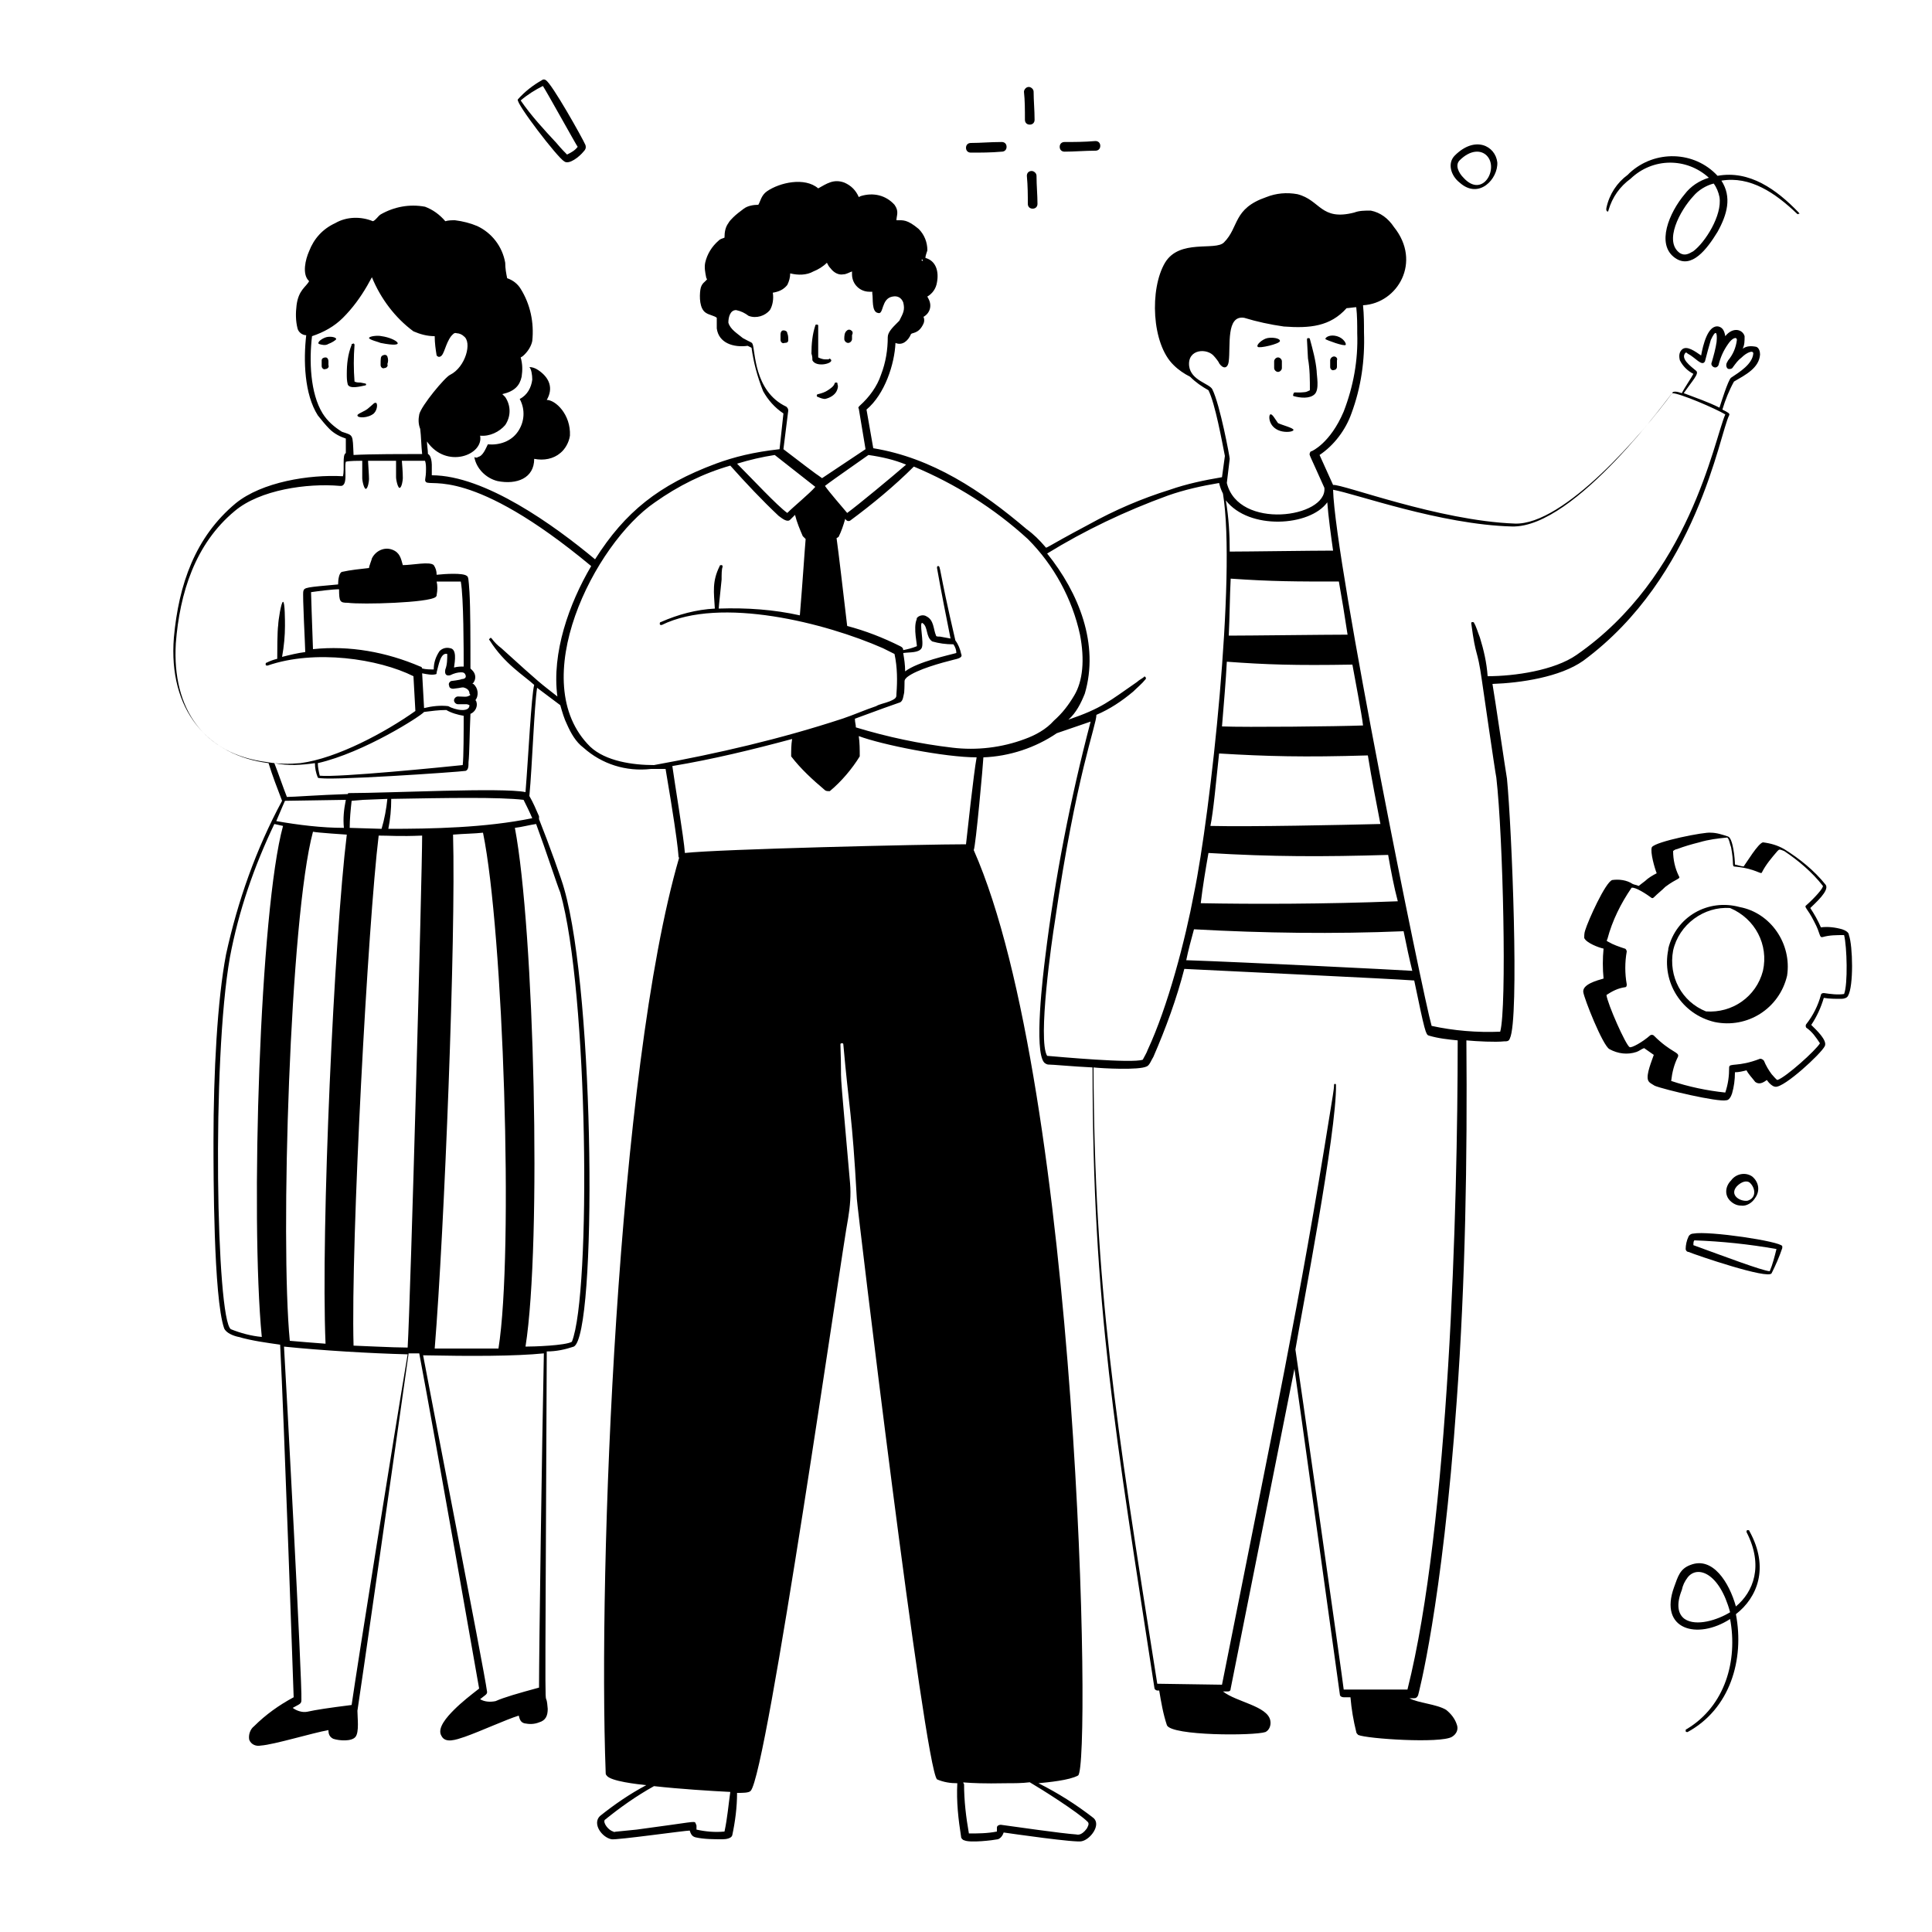 <?xml version="1.0" encoding="utf-8"?>
<!-- Generator: Adobe Illustrator 27.0.0, SVG Export Plug-In . SVG Version: 6.00 Build 0)  -->
<svg version="1.1" id="Layer_1" xmlns="http://www.w3.org/2000/svg" xmlns:xlink="http://www.w3.org/1999/xlink" x="0px" y="0px"
	 viewBox="0 0 200 200" style="enable-background:new 0 0 200 200;" xml:space="preserve">
<g transform="matrix(0.5,0,0,0.5,0,0)">
	<g transform="matrix(2,0,0,2,0,0)">
		<g>
			<path d="M55.1,39.3c-0.1,0.8-0.5,1.6-1.3,2c0.6,1.1,0.5,2.4-0.2,3.4c-0.7,1-1.9,1.4-3.1,1.3c-0.2,0.4-0.5,1.2-1,1.3
				c-0.1,0.1-0.3,0.1-0.4,0c0.2,1.2,1.2,2.2,2.4,2.5c2,0.4,3.8-0.3,3.8-2.3c1,0.2,2,0,2.7-0.6c0.5-0.4,0.9-1.1,1-1.8
				c0.1-2.2-1.5-3.7-2.4-3.7c0.7-1.2,0.3-2.3-0.9-3.1c-0.3-0.2-0.6-0.3-0.9-0.3C55,38.2,55.1,38.8,55.1,39.3z M37.8,39.9
				c0.1,0,0.1-0.1,0.1-0.1c0-0.1-0.1-0.1-0.1-0.1l-0.5-0.1c-0.2,0-0.4,0-0.6-0.1c-0.1-1.3-0.1-2.5,0-3.8c0-0.1-0.1-0.2-0.2-0.1
				c-0.1,0-0.1,0-0.1,0.1c-0.4,1-0.5,2-0.5,3c0,0.4,0,0.7,0.1,1.1C36.2,40.3,37.3,40,37.8,39.9z M33.8,34.9c-0.4,0.1-1,0.5-0.8,0.7
				c0.3,0.1,0.7,0.2,1,0c0.3-0.1,0.8-0.4,0.8-0.5C34.8,34.9,34.2,34.8,33.8,34.9z M39.4,35.5c3,0.6,1.6-0.5,0.1-0.7
				c-0.4-0.1-1.3,0-1.3,0.2C38.3,35.2,39.2,35.4,39.4,35.5z M40.1,36.9c-0.1-0.2-0.3-0.2-0.5-0.1c0,0,0,0,0,0
				c-0.2,0.1-0.2,0.3-0.2,1c0,0.2,0.2,0.4,0.4,0.3c0.2,0,0.4-0.2,0.3-0.4C40.2,37.4,40.2,37.2,40.1,36.9z M34,37.4
				c0-0.2-0.1-0.4-0.3-0.4c-0.2,0-0.4,0.1-0.4,0.3l0,0c0,0.2,0,0.4,0,0.6c0,0.2,0.2,0.4,0.4,0.3c0.2,0,0.4-0.2,0.3-0.4
				C34,37.7,34,37.5,34,37.4z M37,43c0,0.3,1.1,0.3,1.7-0.2c0.4-0.4,0.4-1.1,0.2-1.1c-0.2,0-0.1,0-0.7,0.5C37.8,42.6,37,42.8,37,43z
				"/>
			<path d="M181.8,35.9c-0.5-0.1-1-0.1-1.4,0.2c0.2-0.4,0.2-0.8,0.2-1.3c-0.2-0.7-1.2-1-2,0c-0.1-0.6-0.3-0.9-0.7-1
				c-1.1-0.2-1.6,1.9-1.8,3c-0.6-0.4-1.5-1.1-2-0.6c-0.3,0.3-0.3,0.7-0.2,1.1c0.3,0.6,0.8,1.1,1.4,1.4c-0.2,0.4-0.9,1.4-1.2,2
				c-0.3-0.1-0.9-0.3-1,0c-3,4.1-11.2,13.7-16.3,13.5c-7.9-0.3-17.8-4.1-18.8-4l-1.4-3.1c1.5-1,2.7-2.6,3.3-4.3
				c1-2.7,1.4-5.5,1.3-8.4c0-0.9,0-1.8-0.1-2.8c3.6-0.2,6.1-4.5,3.2-8.1c-0.6-0.9-1.4-1.5-2.4-1.7c-0.6,0-1.2,0-1.7,0.2
				c-3.5,0.9-3.5-1.3-5.9-1.9c-1.1-0.2-2.2-0.1-3.2,0.3c-3.5,1.2-2.8,3.1-4.4,4.7c-0.9,0.9-4.6-0.4-6.1,2.1
				c-1.6,2.7-1.4,8.4,0.9,10.6c0.5,0.5,1.1,0.9,1.7,1.2c0.6,0.6,1.2,1,1.9,1.4c0.7,1.4,1.4,5.3,1.7,6.8l-0.3,2.2
				c-1.8,0.3-3.7,0.7-5.4,1.3c-2.9,0.9-5.7,2.1-8.4,3.6c-4.9,2.6-4.3,2.5-4.5,2.3c-0.6-0.7-1.2-1.3-1.9-1.8c-4.7-4-9.8-7.4-15.9-8.4
				l-0.7-4c1.9-1.6,2.9-4.7,3-6.9c0.7,0.3,1.3-0.2,1.6-0.9c0.1-0.2,0.8,0,1.3-1.1c0.1-0.2,0.1-0.5,0-0.7c0.7-0.4,0.9-1.2,0.5-1.9
				c0-0.1-0.1-0.1-0.1-0.2c0.5-0.3,0.9-0.8,1-1.5c0.2-1.1-0.1-2.2-1.2-2.5c0-0.3,0.2-0.7,0.2-0.8c0-0.8-0.3-1.6-0.9-2.2
				c-1.2-1-1.6-0.9-2.3-0.9c0-0.5,0.3-0.9-0.2-1.6c-0.9-1-2.2-1.3-3.5-0.9l-0.2,0.1c-0.3-0.7-0.8-1.2-1.5-1.5
				c-1.1-0.4-1.8,0.1-2.7,0.6c-1.4-1.2-4-0.6-5.3,0.3c-0.6,0.4-0.7,1.1-0.9,1.4c-0.5,0-1.1,0.1-1.5,0.4c-0.4,0.3-0.8,0.6-1.1,0.9
				c-0.2,0.2-0.4,0.4-0.5,0.6c-0.3,0.4-0.4,0.9-0.4,1.5c-0.2,0.1-0.4,0.1-0.6,0.3c-0.7,0.6-1.2,1.4-1.4,2.3c-0.1,0.5,0,1,0.1,1.5
				c0,0.1,0.1,0.2,0.1,0.2c-0.2,0.3-0.6,0.4-0.7,1.1c-0.1,0.7-0.1,2,0.6,2.4c0.3,0.2,0.9,0.3,1.1,0.5c0,0.4,0,0.7,0,1.1
				c0.2,1.5,1.7,2,3.2,1.8l0.4,0.2c0.2,1.5,0.6,3,1.2,4.5c0.5,0.9,1.2,1.7,2.1,2.3l-0.4,3.7C78,46.8,76,47.3,74.1,48
				c-5.9,2.2-9.4,5-12.5,9.9c-4.2-3.5-11.4-8.7-16.9-8.7c0-0.4,0-0.8,0-1.1c0-0.3-0.1-1-0.4-1.1c0-0.4-0.1-0.9-0.1-1.3
				c2,2.9,5.9,1.4,5.5-0.6c1,0.1,2-0.4,2.6-1.1c0.6-0.9,0.6-2,0-2.9c-0.1-0.1-0.2-0.2-0.3-0.3c1.3-0.3,1.8-0.9,2-1.8
				c0.1-0.7,0.1-1.3-0.1-2c0.2-0.1,0.3-0.2,0.4-0.3c0.4-0.4,0.7-0.9,0.8-1.4c0.2-1.9-0.2-3.8-1.2-5.4c-0.3-0.5-0.8-0.9-1.4-1.1
				c-0.1-0.5-0.2-1-0.2-1.6c-0.3-1.7-1.4-3.1-2.9-3.8c-0.7-0.3-1.5-0.5-2.3-0.6c-0.3,0-0.7,0-1,0.1c-0.6-0.7-1.3-1.2-2.1-1.5
				c-1.6-0.3-3.2,0-4.6,0.8c-0.3,0.2-0.5,0.6-0.8,0.7c-1.2-0.5-2.7-0.5-3.9,0.2c-1.3,0.6-2.2,1.6-2.7,2.9c-0.4,0.9-0.7,2.3-0.1,3
				c0,0,0.1,0.1,0.1,0.1c-0.3,0.6-1.1,0.9-1.3,2.5c-0.1,0.8-0.1,1.6,0.1,2.4c0.1,0.4,0.5,0.7,0.9,0.7c-0.3,2.6-0.2,6.1,1.2,8.3
				c0.4,0.5,0.8,1,1.2,1.4c0.5,0.5,1.1,0.8,1.7,1v1.5c-0.4,0.2-0.1,1.6-0.3,2.4c-3.5-0.2-8.4,0.6-11.1,2.8
				c-4.2,3.5-5.9,8.4-6.4,13.9c-0.6,7.5,3.5,12.2,9.8,13c0.4,1.3,0.9,2.6,1.4,3.9c-2.7,5-4.6,10.4-5.8,15.9
				c-0.9,4.7-1.3,12.2-1.3,19.3c0,3.4,0,16.2,1.1,19.4c0.2,0.5,1,0.8,1.5,0.9c1.4,0.4,2.9,0.6,4.3,0.8c0.4,7.6,1.4,36.5,1.4,36.5
				c-1.5,0.8-2.9,1.8-4.1,3c-0.4,0.3-0.6,0.9-0.5,1.4c0.2,0.5,0.7,0.7,1.2,0.6c1.4-0.1,5.3-1.3,7-1.6c0,0.4,0.1,0.7,0.5,0.9
				c0.6,0.2,1.9,0.3,2.3-0.2s0.2-2,0.2-2.7c0.1-0.5,4-27.7,5.3-37h1.1c1.7,9,6.2,34.7,6.2,34.7c-0.9,0.7-1.8,1.4-2.6,2.2
				c-0.7,0.7-1.8,1.9-1.3,2.7c0.4,0.8,1.5,0.4,2.4,0.1c1.7-0.6,4.3-1.8,5.6-2.2c0.1,0.4,0.2,0.7,0.6,0.8c0.5,0.1,1,0.1,1.5-0.1
				c0.7-0.2,0.9-0.7,0.9-1.4c-0.3-3.8-0.3,8.2-0.1-37c1,0,1.9-0.2,2.8-0.5c2.4-1.2,2.2-36.3-1-47.4c-0.2-0.8-1.6-4.7-2.6-7.2
				c0-0.1,0-0.2,0-0.3c-0.3-0.7-0.6-1.4-1-2.1c0.3-3.2,0.5-9.3,0.8-11.2L58,73c0.2,0.7,0.4,1.4,0.7,2c0.4,0.9,0.9,1.8,1.7,2.4
				c1.9,1.7,4.4,2.5,7,2.2h1.5c1.7,10,1.2,8.9,1.4,9.2c-6.4,22-8.4,73.6-7.6,94.7c0,0.1,0,0.2,0.1,0.3c0.4,0.6,3.2,0.9,4.1,1
				c-1.7,0.9-3.3,2-4.8,3.2c-0.8,0.8,0.2,2.2,1.2,2.4c0.5,0.1,7.6-0.9,8.1-0.9c0.1,0.3,0.2,0.6,0.6,0.7c0.9,0.2,1.9,0.2,2.8,0.2
				c0.4,0,0.9-0.1,1-0.4c0.3-1.4,0.5-2.9,0.5-4.4c0.6,0,1.2,0,1.4-0.2c1.7-1.7,9.4-55.7,10.1-59.3c0.2-1.2,0.3-2.4,0.2-3.6
				c-1.3-14.8-0.8-8.7-1-14.4c0-0.1,0.1-0.1,0.2-0.1c0.1,0,0.1,0.1,0.1,0.1c0.6,6.8,0.9,7,1.4,16c0,0.6,7,58.8,8.3,60.1
				c0.7,0.3,1.4,0.4,2.1,0.4c-0.1,1.9,0.1,3.7,0.4,5.6c0,0.1,0.2,0.3,0.3,0.3c0.6,0.3,3,0,3.5-0.1c0.3-0.1,0.5-0.4,0.6-0.7
				c0.7,0.1,7.6,1.1,8.1,0.9c0.9-0.2,2-1.7,1.2-2.4c-1.8-1.4-3.7-2.6-5.7-3.6c1-0.1,3.2-0.3,4.1-0.8c1.4-0.8,0.1-71.1-10.8-95.8
				c0.2-0.3,1-9.2,1-9.6c2.7-0.1,5.4-1,7.6-2.5l3.5-1.2c-2.1,8-3.7,16.2-4.7,24.4c-0.2,1.6-1.2,9.7-0.1,10.9
				c0.1,0.1,0.3,0.2,0.4,0.2c0.5,0,2.5,0.2,4.6,0.3c0,24.8,2.4,38.1,6.4,64.2c0,0.2,0.2,0.3,0.3,0.3h0.2c0.2,1.2,0.4,2.4,0.8,3.6
				c0.5,1.1,9,1.1,10.2,0.7c0.4-0.2,0.6-0.7,0.5-1.2c-0.3-1.5-3.5-1.9-4.9-3h0.5c0.2,0,0.3-0.1,0.3-0.3l6.6-33.1
				c0.1,0.5,4.7,33.7,4.7,33.7c0,0.2,0.2,0.3,0.4,0.3h0.7c0.1,1.2,0.3,2.4,0.6,3.6c0,0.1,0.1,0.2,0.2,0.3c0.9,0.4,8.5,0.9,9.7,0.2
				c0.5-0.3,0.7-0.8,0.5-1.3c-0.2-0.6-0.6-1.1-1.1-1.5c-1-0.6-2.9-0.7-3.8-1.2h0.5c0.2,0,0.3-0.1,0.4-0.3c0,0,2.5-9.2,4-30.5
				c0.9-12.4,1.1-25.1,1-37.3c1.1,0.1,3,0.2,3.9,0.1c0.3,0,0.5,0,0.6-0.3c1-2,0.2-21.8-0.3-26.9c-0.1-0.5-1.3-8.7-1.5-9.8
				c2.9-0.1,7-0.7,9.4-2.4C175.7,59.7,178,44.9,179,43c0.1-0.2-0.1-0.3-0.7-0.6c0.3-1,0.7-2,1.2-2.9c1.2-0.7,2.6-1.4,2.7-2.8
				C182.2,36.4,182.1,36,181.8,35.9L181.8,35.9z M95.5,27c-0.1,0-0.1-0.1-0.1-0.1C95.5,26.8,95.6,27,95.5,27z M127.4,59.9
				c4.3,0.3,6.8,0.3,11.2,0.3c0.3,1.7,0.6,3.5,0.9,5.5c-2.3,0-10.2,0.1-12.3,0.1C127.3,63.8,127.3,61.8,127.4,59.9L127.4,59.9z
				 M126.2,78c5,0.3,8.8,0.4,15.4,0.2c0.4,2.5,0.9,5,1.3,7.1c-4,0.1-13.4,0.3-17.6,0.2C125.6,84.1,125.9,80.8,126.2,78L126.2,78z
				 M125.1,88.3c6.6,0.4,11.9,0.4,18.6,0.2c0.3,1.7,0.6,3.3,1,4.8c-7.6,0.3-15.1,0.3-20.4,0.2C124.5,91.8,124.8,90,125.1,88.3z
				 M141.1,75.1c-2.6,0.1-12.1,0.2-14.6,0.1c0.2-2.5,0.4-4.7,0.5-6.7c4.1,0.3,7,0.4,13,0.3C140.2,69.9,141,74.1,141.1,75.1z
				 M137.4,52c0.1,1.4,0.4,3.6,0.6,5c-2.2,0-8.9,0.1-10.7,0.1c0-1.8-0.1-3.5-0.4-5.3C129.3,54.9,135.6,54.5,137.4,52L137.4,52z
				 M123.6,96.2c7.2,0.4,14.5,0.5,21.7,0.2c0.3,1.5,0.6,2.9,0.9,4.1c-1.4-0.1-17.5-0.9-23.4-1.1C123,98.4,123.3,97.3,123.6,96.2
				L123.6,96.2z M125.5,40.3c-0.3-0.6-2.2-0.9-2.4-2.4c-0.2-1.8,1.9-1.9,2.6-1c0.1,0.1,0.5,0.6,0.5,0.7c0.4,0.6,0.9,0.6,1-0.2
				c0.2-1.6-0.3-4.8,1.6-4.5c1.3,0.4,2.7,0.7,4.1,0.9c2.7,0.2,4.8,0,6.5-1.9c0.2,0,0.8-0.1,1-0.1c0.1,0.9,0.1,1.8,0.1,2.7
				c0.1,2.8-0.4,5.5-1.4,8.1c-1.4,3.3-3.3,4.1-3.3,4.1c-0.1,0-0.2,0.1-0.2,0.2c-0.1,0.2-0.1,0,1.5,3.6c0.3,3.1-8.9,4.4-10.1-0.5
				l0.3-2.5C127.3,47.3,126.3,41.9,125.5,40.3L125.5,40.3z M106.4,55.8c2.7,2.7,4.6,6.2,5.4,9.9c0.5,2.6,0.3,4.8-0.6,6.3
				c-0.6,1-1.2,1.8-2.1,2.6c-0.8,0.9-1.9,1.5-3,1.9c-2.4,0.9-5,1.2-7.5,0.9c-3.4-0.4-6.7-1.1-10-2.1c0-0.3-0.1-0.5-0.1-0.9l3-1.1
				c0.6-0.2,1.1-0.4,1.7-0.6c0.3-0.2,0.3-0.6,0.4-1c0.1-1.4-0.1-1.2,0.3-1.6c1-0.8,3.6-1.5,4.8-1.8c0.4-0.1,1-0.2,0.8-0.6
				c-0.1-0.5-0.3-1-0.6-1.4c-1.8-7.7-1.5-7.7-1.8-7.7c-0.1,0-0.1,0.1-0.1,0.2c0,0,0,0,0,0c0.4,2.3,1,5.3,1.4,7.3l-1.1-0.2
				c-0.2,0-0.4,0-0.4-0.1c-0.3-0.7-0.2-1.6-1-2c-0.3-0.2-0.8-0.1-1,0.2c0,0,0,0,0,0.1c-0.4,0.9,0.1,2.8,0,2.8
				c-0.5,0.2-0.9,0.3-1.4,0.4c0-0.2-0.1-0.3-0.3-0.4c-1.8-0.9-3.6-1.6-5.5-2.1c-0.4-3.4-0.9-7.7-1.1-9.1c0.1,0,0.1-0.1,0.2-0.1
				c0.3-0.6,0.5-1.2,0.7-1.9c0.1,0.2,0.3,0.3,0.5,0.2c2.3-1.7,4.6-3.6,6.6-5.6C98.9,50.1,102.9,52.6,106.4,55.8L106.4,55.8z
				 M95.5,64.5c0.6,0.4,0.3,1.4,1,1.9c0.7,0.2,1.4,0.3,2.2,0.3c0.2,0.3,0.3,0.6,0.3,0.9c-0.7,0.2-4,0.9-5.3,1.9
				c0-0.7-0.1-1.3-0.2-1.9c0.7-0.1,1.6,0,1.9-0.5S95.1,64.3,95.5,64.5z M93.8,48.1c-1.5,1.3-5,4.2-6.1,5c-0.5-0.6-1.9-2.2-2.3-2.8
				c0.9-0.7,4.1-2.9,4.5-3.2C91.3,47.3,92.6,47.6,93.8,48.1L93.8,48.1z M80.2,47.1l4.2,3.3c-0.6,0.7-2.2,2-2.9,2.7
				c-1-0.7-3.7-3.6-5.2-5.1C77.6,47.6,78.9,47.3,80.2,47.1z M77.9,35.6c-0.1-0.2-0.1-0.1-1-0.6c-0.6-0.5-1.3-0.9-1.5-1.6
				c0-0.6,0.2-1.3,0.8-1.3c0.5,0.1,0.9,0.3,1.3,0.6c0.8,0.3,1.7,0,2.2-0.6c0.3-0.5,0.4-1.2,0.3-1.8c0.6-0.1,1.1-0.3,1.5-0.8
				c0.2-0.4,0.3-0.8,0.3-1.2c0.8,0.2,1.7,0.2,2.4-0.2c0.5-0.2,1-0.5,1.4-0.9c0.1,0.2,0.2,0.4,0.4,0.6c0.3,0.4,0.8,0.7,1.3,0.6
				c0.3,0,0.6-0.2,0.9-0.3v0.3c0,1,0.8,1.8,1.8,1.8c0.1,0,0.2,0,0.3,0c0,0.1,0,0.1,0,0.2c0.1,0.5-0.1,1.9,0.6,2
				c0.6,0.2,0.3-1.5,1.5-1.7c0.5-0.1,0.9,0.1,1.1,0.6c0.2,0.8,0,1.1-0.4,1.9l-0.3,0.3c-0.4,0.4-0.9,0.9-0.9,1.4
				c0,1.3-0.2,2.6-0.7,3.9c-0.4,1.2-1.2,2.3-2.2,3.2c-0.1,0.1-0.2,0.2-0.1,0.3l0.7,4.2l-4.5,3c-0.8-0.6,0.3,0.3-4-3l0.5-4
				c0-0.2-0.1-0.3-0.2-0.4C78,40.5,78.2,36.2,77.9,35.6z M67.8,52c2.4-1.7,5-3,7.8-3.8c1.6,1.8,3.3,3.6,5,5.2
				c0.4,0.3,0.9,0.7,1.2,0.4c0.1-0.1,0.3-0.3,0.5-0.5c0.2,0.8,0.5,1.5,0.8,2.2c0.1,0.1,0.2,0.2,0.3,0.3c-0.1,1.1-0.3,4.3-0.6,7.9
				c-2.7-0.6-5.5-0.8-8.4-0.7c0-0.2,0.3-2.9,0.3-3c0-0.5,0-1.1,0.1-1.3c0-0.1,0-0.2-0.1-0.2c-0.1,0-0.2,0-0.2,0.1l0,0
				c-0.8,1.6-0.6,2.7-0.5,4.4c-1.9,0.1-3.8,0.6-5.6,1.4c-0.1,0-0.1,0.1-0.1,0.2c0,0.1,0.1,0.1,0.2,0.1c6.1-3,17-0.2,22.9,2.4
				c0.4,0.2,0.8,0.4,1.2,0.6c0.3,1.4,0.3,2.8,0.2,4.1c0,0.4,0,0.5-0.7,0.8c-0.5,0.2-1.1,0.3-1.4,0.5c-1.2,0.4-2.3,0.9-3.5,1.3
				c-6.4,2.1-12.9,3.6-19.5,4.8c-2.2,0-5-0.4-6.6-1.9C54.3,70.6,61.5,56.3,67.8,52L67.8,52z M35.4,44.7c-0.8-0.5-1.5-1.1-2-1.9
				c-1.3-2.1-1.4-5.5-1.1-8c1.2-0.4,2.3-1,3.2-1.9c1-1,1.8-2.1,2.5-3.3l0.5-0.9c0.9,2.2,2.4,4.2,4.3,5.6c0.7,0.3,1.4,0.5,2.2,0.5
				c0,0.7,0.1,1.4,0.2,2c0.1,0.1,0.2,0.2,0.4,0.1c0,0,0,0,0,0c0.4-0.2,0.5-1.3,1.1-2.1c0.2-0.2,0.3-0.4,0.6-0.3
				c0.2,0,0.5,0.1,0.7,0.3c0.9,0.6,0.2,3.2-1.4,4c-0.5,0.2-3,3.2-3.2,4.1c-0.1,0.5-0.1,1,0.1,1.5c0.1,0.8,0.1,1.7,0.2,2.6
				c-1.6,0-5.5,0-7.1,0.1C36.5,44.9,36.6,45.1,35.4,44.7z M51.6,139.6H45c1-12.3,2.2-42.5,1.9-53.2c1.2-0.1,2.2-0.1,3.1-0.2
				C52.1,96.4,53.2,129.6,51.6,139.6L51.6,139.6z M30,138.8C29,128.5,30,95,32.4,86.1c0.4,0.1,3.5,0.3,3.5,0.3
				c-1.3,10.6-2.7,40.9-2.2,52.7C32.4,139,31.1,138.9,30,138.8L30,138.8z M39.5,85.8l-3.3-0.1c0-0.9,0.1-1.9,0.2-2.8l1.2-0.1
				l2.5-0.1C40,83.7,39.8,84.8,39.5,85.8z M29.5,82.9l6.3-0.1c-0.2,1-0.3,1.9-0.2,2.9c-2.3,0-4.7-0.3-7-0.7
				C29.2,83.6,29.4,83.1,29.5,82.9z M36.6,139.3c-0.3-10.8,1.5-43.8,2.6-52.8c1.2,0,2.1,0.1,4.5,0c0,4.1-1.2,48-1.5,53
				C40.7,139.5,36.9,139.3,36.6,139.3z M40.2,85.8c0.2-1,0.3-2,0.3-3.1c5.7-0.1,11.2-0.2,13.7,0.1c0.3,0.6,0.6,1.2,0.9,1.9
				C50.2,85.7,44.7,85.8,40.2,85.8z M23.9,137.6c-1.5-1-2-27.8-0.1-38.5c0.9-4.8,2.5-9.4,4.6-13.8l0.9,0.2
				c-2.4,8.7-3.4,40.5-2.2,52.9C26,138.3,24.9,138,23.9,137.6z M36.4,176.5c-2.4,0.3-3.7,0.5-4.6,0.7c-0.5,0.1-1.1-0.1-1.5-0.4
				c0.7-0.4,0.9-0.4,0.9-0.8c0.1-1.7-1.6-33.3-1.8-36.6c3.9,0.4,8.9,0.7,12.8,0.8C40.8,148.5,37,172.3,36.4,176.5L36.4,176.5z
				 M55.8,174.7c-2.2,0.6-3.6,1-4.5,1.4c-0.5,0.1-1.1,0.1-1.6-0.2c0.6-0.5,0.8-0.5,0.7-0.9c-0.2-1.7-6.3-33-6.6-34.7
				c4.9,0.1,9.5,0.1,12.5-0.2C56.1,149.8,55.8,170.8,55.8,174.7L55.8,174.7z M58,92.4c2.9,10.2,3.2,41.5,1.2,46.5
				c-0.7,0.4-4,0.5-4.8,0.5c1.7-10.8,0.9-43.2-1.1-53.7c0.8-0.1,1.5-0.3,2.2-0.4C56.5,88,57.7,91.7,58,92.4L58,92.4z M51.9,67.1
				c-0.4-0.3-0.7-0.6-1-1c-0.1-0.1-0.1-0.1-0.2,0c-0.1,0.1-0.1,0.1,0,0.2l0,0c1.5,2.4,3.5,3.6,4.6,4.6c-0.3,1.1-0.6,7.4-0.9,11.1
				c-2.3-0.5-14.2,0.1-18.2,0.1c-0.1,0-0.2,0-0.2,0.1c-3.1,0.1-5.6,0.3-6.3,0.3c-0.4-1-0.9-2.5-1.3-3.5c1.4,0.3,2.8,0.2,4.2,0
				c0,0.5,0.1,1,0.3,1.5c0.4,0.4,14.8-0.6,15.3-0.7c0.3-0.1,0.3-0.5,0.3-0.9c0.1-0.9,0.1-2.8,0.2-5c0.5-0.2,0.8-0.8,0.6-1.3
				c0,0,0-0.1-0.1-0.1c0.4-0.5,0.3-1.3-0.2-1.7c0,0,0,0-0.1,0c0.4-0.4,0.4-1,0-1.4c-0.1-0.1-0.1-0.1-0.2-0.2c0-3.1,0-6.2-0.1-7.9
				c-0.1-1.4-0.1-1.6-0.3-1.7c-0.4-0.3-2.2-0.2-3.1-0.1c0-0.4-0.1-0.7-0.3-1c-0.4-0.4-2.2,0-3.2,0c-0.2-0.7-0.3-1.3-1.1-1.6
				c-0.8-0.3-1.7,0.1-2.1,0.9c0,0.1-0.3,0.8-0.3,1c-0.9,0.1-1.9,0.2-2.8,0.4c-0.3,0.1-0.4,0.8-0.4,1.3c-3.3,0.3-3.5,0.3-3.6,0.7
				c-0.1,0.3,0.2,5.8,0.2,6.3c-0.8,0.1-1.6,0.3-2.4,0.5c0.2-1.1,0.3-2.2,0.3-3.2c0-0.5,0-2.5-0.2-2.5s-0.5,2-0.5,2.4
				c-0.1,0.6-0.1,2.9-0.1,3.5c-0.4,0.1-0.7,0.2-1.1,0.4c-0.1,0-0.1,0.1-0.1,0.2c0,0.1,0.1,0.1,0.2,0.1c4.9-1.7,11.5-0.7,15.1,1.1
				l0.2,3.6c-3.1,2.2-8.1,4.9-11.9,5.4c-1.1,0.1-2.3,0.1-3.4-0.1c-6.6-0.8-9.9-5.5-9.5-12.3c0.4-5.2,2-10.3,6.1-13.7
				c2.6-2.2,7.5-2.9,10.9-2.6c0.9,0.1,0.4-1.8,0.6-2.5c0.3-0.1,1.4-0.1,1.7-0.1c0,0.6,0,1.2,0,1.8c0,0.3,0.2,1.2,0.4,1.1
				s0.3-0.8,0.3-1c0-0.2,0-0.2-0.1-1.9h2.9c0,0.6,0,1.2,0,1.7c0,0.3,0.2,1.2,0.4,1.1s0.3-0.8,0.3-1s0-0.6-0.1-1.8H44
				c0.1,0.3,0.1,0.6,0.1,0.9c0,1-0.2,1.1,0,1.3c0.5,0.5,4.7-1.6,17.1,8.7c-2.3,3.9-4.1,9-3.5,13.5C55.8,70.6,56.2,71,51.9,67.1z
				 M32.4,67.2c-0.1-2.9-0.2-5.5-0.2-5.9c0.7-0.1,2.2-0.3,2.9-0.3c0,1.3,0.1,1.4,0.9,1.4c1.5,0.2,8.4,0,9.1-0.6
				c0.1-0.1,0.1-0.1,0.1-0.2c0.1-0.5,0.1-1,0-1.4c0.8,0,1.7,0,2.5,0C48,61.8,48,67.4,48,69c-0.3,0-0.6,0-1,0.1
				c0.1-0.7,0.3-1.9-0.4-2c-0.4-0.1-0.8,0-1.1,0.3c-0.4,0.6-0.6,1.2-0.6,1.9c-0.4,0-0.8,0-1.2-0.1c0-0.1-0.1-0.2-0.2-0.2
				C40,67.5,36.2,66.8,32.4,67.2L32.4,67.2z M48.6,72c-0.3,0.2-0.6,0.1-1.2,0.1c-0.2,0-0.4,0.2-0.4,0.4c0,0.2,0.2,0.4,0.4,0.4
				c0.3,0,0.6,0,0.9,0c0.1,0,0.3,0.1,0.3,0.1c0,0.8-1.5,0.5-2.2,0.1c-0.8-0.1-1.7,0-2.5,0.2l-0.2-3.6c0.5,0.1,1,0.2,1.4,0.1
				c0.1,0,0.1-0.1,0.1-0.2c0.2-0.7,0.4-2.1,1.1-1.9c0,0.5,0,1.1-0.2,1.6c-0.1,0.5,0.1,0.7,0.5,0.6c0.4-0.2,0.8-0.3,1.1-0.3
				c0.2,0,0.4,0,0.5,0.3s-0.2,0.4-0.4,0.4c-0.2,0.1-1.1,0.2-1.1,0.2c-0.2,0.1-0.3,0.3-0.2,0.5c0,0.2,0.2,0.3,0.4,0.3
				c1-0.1,0.9-0.2,1.2-0.1c0.3,0.1,0.5,0.3,0.5,0.6C48.7,71.9,48.7,72,48.6,72L48.6,72z M43.9,73.7c0.8-0.1,1.5-0.2,2.3-0.2
				c0.5,0.3,1.2,0.5,1.8,0.6c0,1.5,0,4.3-0.1,5.1C46,79.4,35,80.5,33.1,80.3c-0.1-0.4-0.2-0.9-0.2-1.3
				C37.7,77.9,43.6,74.1,43.9,73.7L43.9,73.7z M75,189.6c-1,0.1-2,0-2.9-0.2V189c0-0.1-0.1-0.2-0.1-0.3c-0.2-0.2-0.1-0.1-6.1,0.7
				l-2,0.2c-0.2,0-0.4,0.1-0.4,0c-0.5-0.1-1.1-0.9-0.9-1.2c1.6-1.3,3.3-2.5,5.1-3.5c2.7,0.3,5.9,0.5,7.9,0.6
				C75.4,186.9,75.3,188.2,75,189.6L75,189.6z M104.2,184.6c0.8,0,1.6,0,2.4-0.1c1.2,0.7,5,3.1,6,4.1c0.2,0.2,0,0.5-0.1,0.7
				c-0.6,0.8-1,0.6-1.1,0.6c-1.5-0.1-6.3-0.8-7.8-1c-0.2,0-0.4,0.1-0.4,0.3c0,0,0,0,0,0v0.4c-1,0.2-2,0.2-2.9,0.2
				c-0.3-1.7-0.5-3.4-0.5-5.1C99.6,184.3,99.3,184.7,104.2,184.6L104.2,184.6z M100,87.4c-4.4,0-25.5,0.5-29.1,0.9
				c-0.1-1.5-1.1-7.5-1.3-9c4.2-0.7,8.3-1.7,12.4-2.8c-0.1,0.6-0.1,1.2-0.1,1.8c1,1.3,2.2,2.4,3.5,3.5c0.1,0.1,0.3,0.1,0.5,0.1
				c1.2-1,2.3-2.3,3.1-3.6c0-0.7,0-1.4-0.1-2.1c2.4,0.9,8.9,2.2,12.2,2.2C100.8,80,100.1,86.5,100,87.4z M109.2,95.4
				c2.2-15.2,4.3-20.3,4.3-21.4c1.4-0.6,2.6-1.4,3.8-2.4c0.4-0.4,0.9-0.8,1.3-1.3c0.1-0.1-0.1-0.4-0.2-0.2c-0.1,0.1-0.5,0.3-0.7,0.5
				c-2.9,2-3.6,2.7-7.1,3.9c0.8-0.7,1.3-1.7,1.7-2.7c1.5-5.1-0.6-10.4-3.9-14.5c3.9-2.4,8.1-4.4,12.5-6c1.7-0.6,3.5-1,5.3-1.3
				c0.1,0.4,0.2,0.7,0.4,1.1c1.4,8.5-1.3,33.2-3,41.4c-0.9,4.8-2.7,11.7-4.8,16.2c-0.1,0.3-0.3,0.6-0.5,1c-1.1,0.4-8.7-0.3-9.9-0.4
				C107.4,107.7,108.9,97.2,109.2,95.4L109.2,95.4z M145.7,174.9h-6.6c0-0.3-4.9-34.7-5-35.2c0.6-3.6,4.3-22.6,4.2-27.4
				c0-0.1-0.1-0.1-0.1-0.1c-0.1,0-0.1,0.1-0.1,0.1c0,0,0,0,0,0c0,0.5-0.2,1.5-0.4,2.8c-3.2,20-5.7,31.6-11.2,59.3l-6.7-0.1
				c-4.4-27.7-6.5-41.1-6.6-63.8c0.9,0.1,4.7,0.3,5.5-0.1c0.3-0.1,0.5-0.7,0.7-1c1.3-3,2.4-6,3.2-9.1c5.9,0.3,21.1,1,23.8,1.2
				c1.1,5.3,1.2,5.6,1.5,5.7c1,0.3,2,0.4,3,0.5C150.9,125,150,157.8,145.7,174.9L145.7,174.9z M178.6,42.9
				c-1.2,2.8-3.7,16.8-15.4,24.9c-2.3,1.6-6.4,2.2-9.2,2.2c-0.1-1.4-0.4-2.7-0.8-4c-0.2-0.5-0.4-1.2-0.6-1.5c0-0.1-0.1-0.1-0.2-0.1
				c-0.1,0-0.1,0.1-0.1,0.1c0.5,3.8,0.6,2.4,1.1,5.9c0,0,1.4,9.7,1.5,10.1c0.7,6.1,1.1,23.8,0.4,26.3c-2.4,0.1-4.8-0.1-7.1-0.6
				c-0.9-3.1-10-47.9-10.2-55.5c2.3,0.4,11.1,3.6,18.5,3.8c6.6,0.2,16.5-13.8,16.6-13.8C173.9,40.7,177.6,42.3,178.6,42.9
				L178.6,42.9z M181.5,36.6c-0.1,1.1-1.4,1.9-2.3,2.5c-0.3,0.2-1.1,2.8-1.2,3.1c-1.2-0.6-2.4-1-3.7-1.5c0.9-1.3,1.6-2,1.3-2.3
				c-0.6-0.5-1.7-1.3-1.1-1.9c0.1,0,0.1,0,0.2,0.1c0.8,0.4,1.5,1.4,1.8,0.8c0.2-0.8,0.4-1.5,0.6-2.2c0.5-1.1,0.7-0.9,0.6,0.2
				c-0.1,0.7-0.3,1.4-0.5,2.1c-0.1,0.2,0,0.4,0.2,0.5c0.2,0.1,0.4,0,0.5-0.2c0.2-0.8,0.5-1.5,1-2.2c0.4-0.6,0.9-0.8,0.9-0.4
				c-0.1,0.8-0.4,1.5-0.9,2.1c-0.1,0.2-0.2,0.3-0.2,0.5c0,0.2,0.1,0.4,0.3,0.4c0.1,0,0.3,0,0.4-0.2c0.3-0.4,0.5-0.7,0.9-1
				C180.8,36.5,181.5,36.2,181.5,36.6L181.5,36.6z"/>
			<path d="M84.1,37.3c0.4,0.8,2.3,0.3,1.9-0.1c-0.1-0.1-0.2-0.1-0.2,0c-0.1,0-0.2,0-0.4,0c-0.2,0-0.5-0.1-0.7-0.2v-3.3
				c0-0.1-0.1-0.1-0.2-0.1c-0.1,0-0.1,0.1-0.1,0.1c-0.3,0.9-0.4,1.9-0.4,2.9C84.1,36.9,84.1,37.1,84.1,37.3z M81.6,35.2
				c0-0.2,0-0.5-0.1-0.7c0-0.2-0.2-0.3-0.4-0.3c-0.2,0-0.3,0.2-0.3,0.4c0,0,0,0,0,0c0,0.2,0,0.3,0,0.6c0,0.2,0.2,0.4,0.4,0.3
				C81.5,35.5,81.6,35.4,81.6,35.2C81.6,35.2,81.6,35.2,81.6,35.2z M87.4,35.1c0,0.2,0.2,0.4,0.4,0.4s0.4-0.2,0.4-0.4v-0.4
				c0.1-0.2,0.1-0.4-0.1-0.5c-0.1-0.1-0.3-0.1-0.4,0C87.4,34.4,87.4,34.8,87.4,35.1z M85.7,40.4c-0.3,0.2-0.6,0.3-1,0.4
				c-0.2,0-0.2,0.3,0,0.3c0.2,0.1,0.5,0.2,0.7,0.2c0.5-0.1,1-0.4,1.2-0.8c0.1-0.2,0.2-0.5,0.1-0.7c0-0.1,0-0.2-0.1-0.2
				c-0.1,0-0.2,0-0.2,0.1l0,0C86.3,40,86,40.2,85.7,40.4z M133.9,41c0.7,0.2,1.7,0.3,2.2-0.2c0.5-0.5,0.2-1.9,0.2-2.4
				c-0.1-1.1-0.4-2.2-0.7-3.3c0-0.1-0.1-0.1-0.2-0.1s-0.1,0.1-0.1,0.2l0,0c0,0.3,0.1,1.6,0.1,1.9c0.2,1.1,0.2,2.2,0.2,3.3
				c-0.2,0.1-0.4,0.2-0.6,0.2c-0.9,0.1-1.1-0.1-1.1,0.2C133.8,40.9,133.9,41,133.9,41C133.9,41,133.9,41,133.9,41z M132.5,35.3
				c0-0.3-0.8-0.4-1.3-0.3s-1.2,0.7-1,0.9C130.3,36.1,132.5,35.6,132.5,35.3z M131.9,37.4v0.7c0,0.2,0.2,0.4,0.4,0.4
				s0.4-0.2,0.4-0.4v-0.7c0-0.2-0.2-0.4-0.4-0.4C132.1,37,131.9,37.2,131.9,37.4z M139.3,35.7c0.1-0.1-0.2-0.7-0.9-0.9
				c-0.7-0.2-1.2,0.1-1.2,0.3C137.3,35.2,139.2,35.9,139.3,35.7z M131.5,42.9c-0.2,0.1-0.2,1.3,1,1.7c0.6,0.2,1.4,0.1,1.4-0.1
				c0-0.2-1.2-0.5-1.6-0.7C132,43.4,131.7,42.8,131.5,42.9z M138.1,36.9c-0.2,0-0.4,0.2-0.4,0.4c0,0,0,0,0,0V38
				c0,0.2,0.2,0.4,0.4,0.3c0.2,0,0.3-0.2,0.3-0.3v-0.7C138.5,37.1,138.3,36.9,138.1,36.9C138.1,36.9,138.1,36.9,138.1,36.9z"/>
		</g>
	</g>
</g>
<path d="M186.2,22c-2.3-2.4-5.1-4.4-8.4-3.8c-2.4-2.6-6.5-2.7-9.1-0.3c-0.1,0.1-0.1,0.1-0.2,0.2c-1.1,0.8-1.9,2-2.2,3.4
	c-0.1,0.4,0.2,0.5,0.2,0.3h0c0.4-1.4,1.2-2.5,2.3-3.3c2.3-2.2,5.8-2.2,8.1-0.1c-1,0.3-1.9,0.9-2.5,1.7c-1.6,1.9-3,5.2-1,6.6
	c1.7,1.2,3.3-0.9,4.4-2.7c1-1.8,1.5-3.6,0.4-5.3c3-0.5,5.6,1.3,7.8,3.4c0.1,0.1,0.2,0.1,0.2,0C186.3,22.2,186.3,22.1,186.2,22z
	 M175.3,26c-0.5,0.3-0.9,0.5-1.4,0.2c-1.7-1.2,0-4.4,1.4-5.9c0.5-0.6,1.3-1.1,2.1-1.3c0.3,0.4,0.5,0.9,0.6,1.4
	C178.3,22.3,176.5,25.1,175.3,26z"/>
<path d="M155,16.8c-0.2-1.7-2.3-2.8-4.4-0.7c-0.8,0.8-0.4,2.1,0.5,2.8C153.1,20.7,155.1,18.5,155,16.8z M151.5,18.4
	c-0.5-0.5-0.9-1.3-0.4-1.8c1.1-1.1,2.2-1.1,2.8-0.5C155.2,17.4,153.5,20.6,151.5,18.4z"/>
<path d="M181.4,121.8c-0.7-0.5-1.7-0.3-2.2,0.4c-0.6,0.6-0.7,1.5-0.1,2.1c0.3,0.3,0.7,0.5,1.1,0.5c0.6,0.1,1.2-0.3,1.5-0.8
	C182.2,123.3,182.1,122.4,181.4,121.8z M180.9,124.3c-0.8,0.1-1.9-0.6-1.1-1.5l0,0c0.5-0.5,1-0.6,1.3-0.4
	C181.7,122.9,181.9,124,180.9,124.3z"/>
<path d="M184.5,129c-0.2-0.5-7.6-1.6-9.2-1.3c-0.2,0-0.4,0.1-0.5,0.3c-0.2,0.4-0.3,0.9-0.3,1.3c0,0.1,0.1,0.3,0.3,0.3
	c0.7,0.3,8.3,2.9,8.6,2.2c0.4-0.8,0.8-1.7,1.1-2.6C184.5,129.1,184.5,129,184.5,129z M183.2,131.6c-0.9-0.1-4.6-1.5-7.9-2.7
	c0-0.2,0-0.4,0.1-0.5c2.8,0.1,5.7,0.4,8.5,0.9C183.7,130.1,183.5,130.9,183.2,131.6z"/>
<path d="M181.1,158.5c0-0.1-0.1-0.1-0.2-0.1c-0.1,0-0.1,0.1-0.1,0.2c1.8,3.5,0.7,6.2-1.1,7.7c-0.7-2.5-2.4-5.2-4.7-4.3
	c-1.1,0.4-1.3,1.2-1.7,2.3c-1.6,4.4,2.4,5.5,5.8,3.3c0.8,4.3-0.5,9-4.5,11.4c-0.1,0-0.1,0.1-0.1,0.2c0,0.1,0.1,0.1,0.2,0.1
	c4.4-2.4,5.9-7.5,5-12.2C181.9,165.4,183.2,162.3,181.1,158.5z M174.4,167.6c-0.7-0.5-0.9-1.5-0.3-3c0.1-0.5,0.3-0.9,0.6-1.3
	c1-1.3,3.3-0.5,4.4,3.6C177.8,167.7,175.6,168.4,174.4,167.6z"/>
<path d="M60.6,15c-0.3-0.7-3.5-6.4-4.1-6.7c-0.1-0.1-0.3-0.1-0.4,0c-0.9,0.5-1.8,1.2-2.5,2c-0.2,0.4,4.1,6,4.8,6.4
	c0.5,0.4,1.6-0.5,2-1C60.6,15.5,60.7,15.3,60.6,15z M58.7,16c-0.2-0.2-0.6-0.6-1.1-1.2c-1.3-1.4-2.6-2.8-3.7-4.4
	c0.7-0.6,1.5-1.1,2.3-1.5c0.4,0.6,3.5,6.2,3.6,6.3C59.5,15.6,59.1,15.8,58.7,16z"/>
<path d="M106.3,18.2c0.1,1.1,0.1,2,0.1,2.9c0,0.3,0.2,0.5,0.5,0.5c0.3,0,0.5-0.2,0.5-0.5c0-0.9-0.1-1.9-0.1-2.9
	c0-0.3-0.3-0.5-0.5-0.5C106.5,17.7,106.3,17.9,106.3,18.2z"/>
<path d="M103.7,15.7c0.3,0,0.5-0.2,0.5-0.5s-0.2-0.5-0.5-0.5c-1.2,0-2.2,0.1-3.2,0.1c-0.3,0-0.5,0.2-0.5,0.5c0,0.3,0.2,0.5,0.5,0.5
	C101.5,15.8,102.6,15.8,103.7,15.7z"/>
<path d="M106,9.5c0.1,0.9,0.1,1.9,0.1,2.9c0,0.3,0.2,0.5,0.5,0.5c0.3,0,0.5-0.2,0.5-0.5c0-1-0.1-2-0.1-2.9c0-0.3-0.3-0.5-0.5-0.5
	C106.2,9,106,9.3,106,9.5z"/>
<path d="M113.4,15.6c0.3,0,0.5-0.2,0.5-0.5c0,0,0,0,0,0c0-0.3-0.2-0.5-0.5-0.5c-1.2,0.1-2.2,0.1-3.2,0.1c-0.3,0-0.5,0.2-0.5,0.5
	s0.2,0.5,0.5,0.5C111.2,15.7,112.3,15.6,113.4,15.6z"/>
<path d="M180.1,93.9C180,93.9,180,93.9,180.1,93.9c-3.3-0.9-6.6,1-7.4,4.3c0,0,0,0.1,0,0.1c-0.7,3.4,1.4,6.7,4.8,7.5
	c3.4,0.7,6.7-1.4,7.5-4.8C185.5,97.7,183.3,94.5,180.1,93.9z M182.5,100.5c-0.7,2.7-3.2,4.4-5.9,4.2c-2.5-1-3.9-3.6-3.4-6.3
	c0.6-2.7,3.2-4.6,5.9-4.4C181.7,95.1,183.1,97.8,182.5,100.5L182.5,100.5z"/>
<path d="M191.4,96.8c0-0.3-0.4-0.5-0.7-0.6c-0.7-0.2-1.5-0.3-2.2-0.2c-0.3-0.7-0.7-1.4-1.1-2c0.5-0.5,2-1.8,1.6-2.4
	c-1.2-1.5-2.7-2.7-4.3-3.7c-0.7-0.4-1.4-0.6-2.2-0.7c-0.5,0.1-1.7,2.1-2,2.5c-0.2,0-0.8-0.2-0.9-0.2c0-0.6-0.2-2.7-0.7-2.9
	c-0.6-0.2-1.2-0.4-1.8-0.4c-0.6-0.1-5.7,0.9-6.1,1.5c-0.2,0.5,0.3,2.2,0.5,2.7c-0.4,0.2-0.9,0.5-1.2,0.8c-0.8,0.6-0.6,0.5-0.7,0.5
	c-0.2-0.1-0.4-0.1-0.6-0.2c-0.6-0.4-1.4-0.5-2.1-0.4c-0.7,0.2-2.5,4.2-2.8,5.2c-0.1,0.3-0.1,0.5-0.1,0.8c0.2,0.5,1.5,1,2,1.1
	c-0.1,1-0.1,2.1,0,3.1c-0.7,0.2-2.2,0.6-2.1,1.4c0.1,0.7,2,5.5,2.7,5.9c0.9,0.5,1.9,0.6,2.8,0.3c0.3-0.1,0.5-0.3,0.8-0.4
	c0.3,0.2,0.7,0.5,1,0.7c-0.2,0.6-0.8,2-0.6,2.6c0.1,0.3,0.4,0.4,0.7,0.6c1,0.4,6.5,1.7,7.4,1.5c0.3,0,0.5-0.4,0.6-0.7
	c0.2-0.7,0.3-1.4,0.3-2.2c0.4,0,0.8-0.1,1.2-0.2c0.2,0.4,0.6,0.8,0.9,1.2c0.4,0.3,0.8,0.1,1.2-0.2c0.2,0.3,0.6,0.7,0.9,0.7
	c0.9,0.1,4.7-3.4,5.1-4.2c0.3-0.6-0.9-1.7-1.4-2.2c0.6-0.9,1-1.8,1.3-2.8c0.6,0.1,1.2,0.1,1.8,0.1c0.3,0,0.6-0.1,0.7-0.3
	C191.9,102.1,191.8,97.9,191.4,96.8z M190.9,102.9c-0.7,0.1-1.4,0-2.1-0.1c-0.2,0-0.3,0.1-0.3,0.2c-0.3,1.1-0.8,2.1-1.5,3
	c-0.1,0.1-0.1,0.3,0,0.4c0.6,0.4,1,1,1.4,1.6c-0.4,0.7-3.5,3.5-4.4,3.8c-0.1,0-0.5-0.5-0.6-0.6c-0.3-0.4-0.6-0.9-0.8-1.4
	c-0.1-0.1-0.2-0.2-0.4-0.2c-2.3,0.9-3.2,0.4-3.2,0.9c0,0.9-0.1,1.7-0.4,2.6c-1.9-0.2-3.8-0.6-5.6-1.2c0.1-0.9,0.3-1.7,0.7-2.5
	c0.2-0.5-0.7-0.4-2.5-2.2c-0.1-0.1-0.3-0.1-0.4,0c-0.8,0.7-1.9,1.3-2.1,1.2c-0.4-0.2-2.3-4.5-2.4-5.4c0.6-0.4,1.2-0.7,1.9-0.8
	c0.2,0,0.2-0.2,0.2-0.3c-0.2-1.1-0.2-2.3,0-3.4c0-0.1-0.1-0.3-0.2-0.3c-0.6-0.2-1.2-0.4-1.7-0.7c-0.2-0.1-0.2-0.1-0.1-0.3
	c0.5-1.9,1.4-3.7,2.5-5.3c0.4-0.1,1.6,0.7,2,1c0.1,0.1,0.2,0.1,0.3,0c0.4-0.4,0.8-0.7,1.2-1.1c1.2-0.9,1.6-0.8,1.4-1.1
	c-0.4-0.8-0.6-1.7-0.6-2.6c0.1-0.1,0.3-0.2,0.4-0.2c0.8-0.3,1.5-0.5,2.3-0.7c1-0.3,1.9-0.4,2.9-0.5c0.2,0.1,0.3,0.8,0.4,1
	c0.3,1.6,0.1,1.9,0.3,2c2.3,0.2,2.8,0.9,2.9,0.6c0.4-0.8,1-1.5,1.6-2.2c0.2-0.2,0.2-0.2,0.7,0c1.5,1,2.9,2.2,4,3.6
	c0.1,0.2-0.9,1.3-1.7,2c-0.3,0.2,0.1,0.3,0.8,1.7c0.7,1.3,0.5,1.7,0.9,1.6c0.7-0.2,1.4-0.2,2.2-0.2v0
	C191.2,98,191.3,101.9,190.9,102.9z"/>
</svg>
